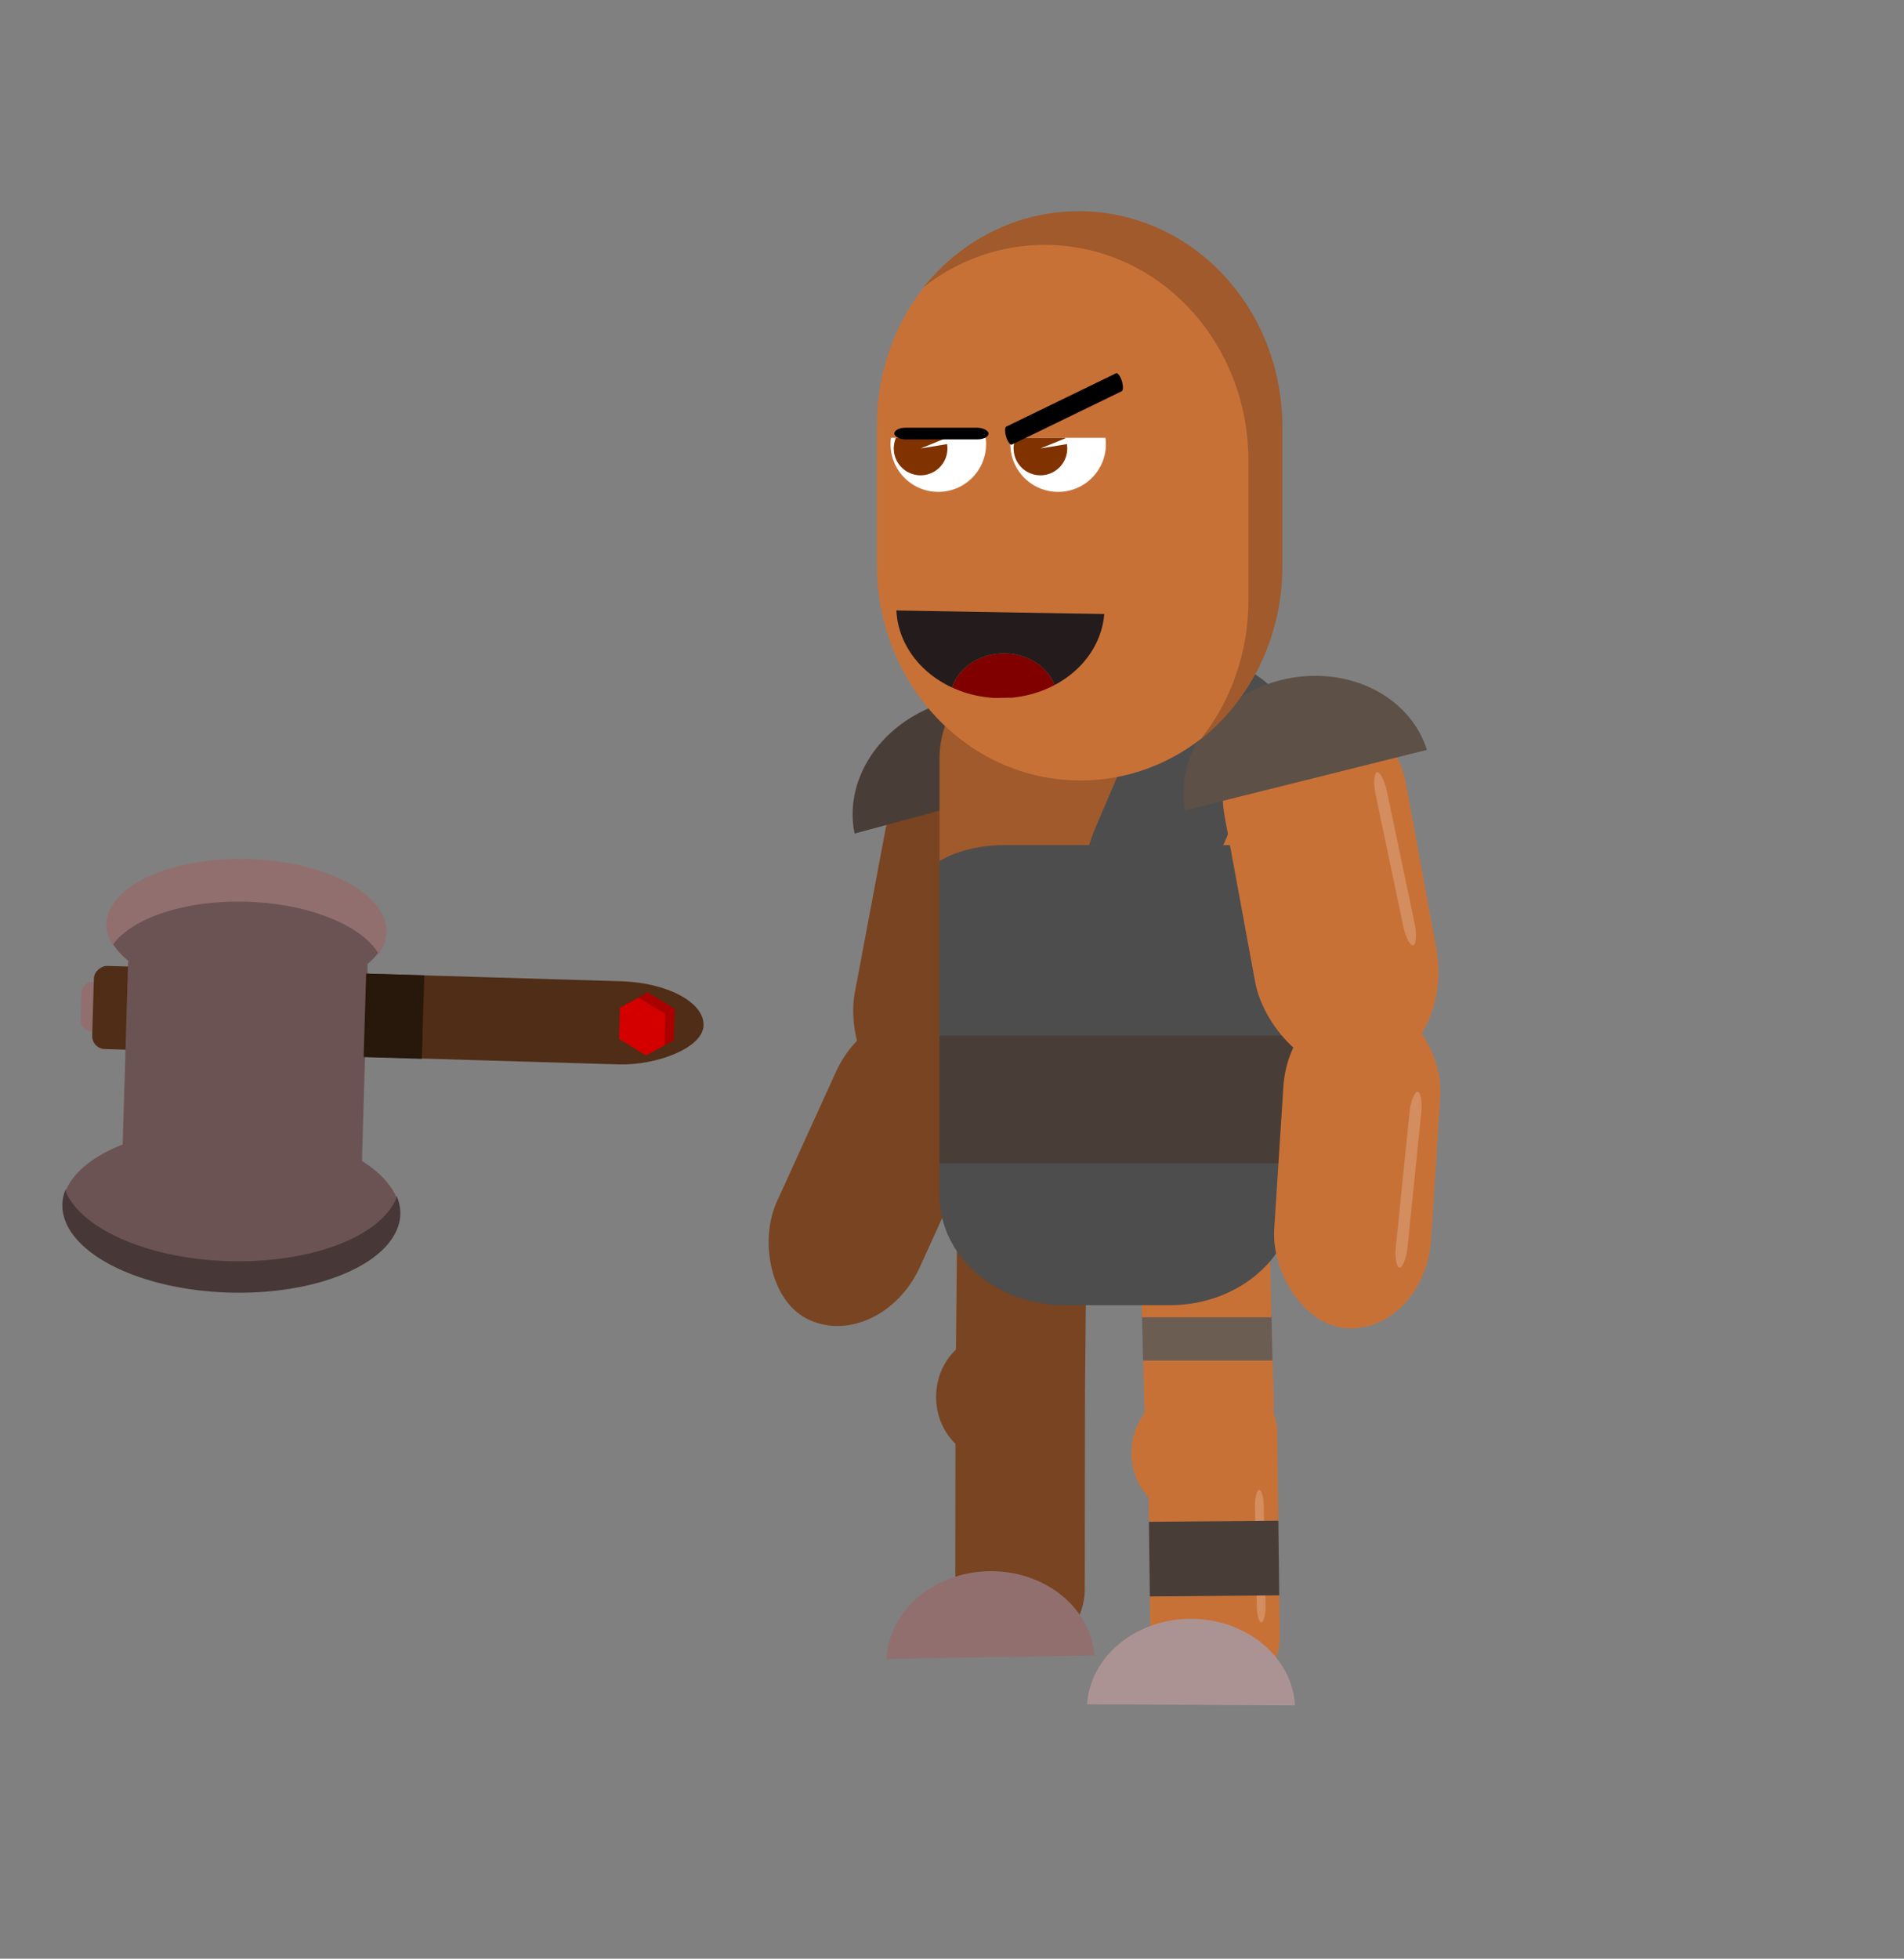 <?xml version="1.0" encoding="UTF-8" standalone="no"?>
<!-- Created with Inkscape (http://www.inkscape.org/) -->

<svg
   xmlns:dc="http://purl.org/dc/elements/1.1/"
   xmlns:cc="http://creativecommons.org/ns#"
   xmlns:rdf="http://www.w3.org/1999/02/22-rdf-syntax-ns#"
   xmlns:svg="http://www.w3.org/2000/svg"
   xmlns="http://www.w3.org/2000/svg"
   xmlns:sodipodi="http://sodipodi.sourceforge.net/DTD/sodipodi-0.dtd"
   xmlns:inkscape="http://www.inkscape.org/namespaces/inkscape"
   width="732.485mm"
   height="753.178mm"
   viewBox="0 0 732.485 753.178"
   version="1.1"
   id="svg8"
   inkscape:version="0.92.1 r15371"
   sodipodi:docname="Ogum.svg"
   inkscape:export-filename="C:\Users\Ghuide\Desktop\learning\0.0 fatec\0.0 the toekoms of orixás\1.0 artwork and animations\2.0 NPC\0.0 elder\elder.png"
   inkscape:export-xdpi="25"
   inkscape:export-ydpi="25"
   style="enable-background:new">
  <rect x="0" y="0" width="732.485" height="753.178" fill="#808080" stroke="none"/>
  <defs
     id="defs2">
    <inkscape:path-effect
       effect="skeletal"
       id="path-effect4638-1"
       is_visible="true"
       pattern="m 942.009,771.343 c 0,-2.76 2.24,-5 5,-5 2.76,0 5,2.24 5,5 0,2.76 -2.24,5 -5,5 -2.76,0 -5,-2.24 -5,-5 z"
       copytype="single_stretched"
       prop_scale="0.265"
       scale_y_rel="false"
       spacing="0"
       normal_offset="0"
       tang_offset="0"
       prop_units="false"
       vertical_pattern="false"
       fuse_tolerance="0" />
    <inkscape:path-effect
       effect="skeletal"
       id="path-effect4629-7"
       is_visible="true"
       pattern="m 916.681,690.049 c 0,-2.76 2.24,-5 5,-5 2.76,0 5,2.24 5,5 0,2.76 -2.24,5 -5,5 -2.76,0 -5,-2.24 -5,-5 z"
       copytype="single_stretched"
       prop_scale="0.265"
       scale_y_rel="false"
       spacing="0"
       normal_offset="0"
       tang_offset="0"
       prop_units="false"
       vertical_pattern="false"
       fuse_tolerance="0" />
    <inkscape:path-effect
       effect="skeletal"
       id="path-effect4646"
       is_visible="true"
       pattern="m 559.601,316.427 c 0,-2.76 2.24,-5 5,-5 2.76,0 5,2.24 5,5 0,2.76 -2.24,5 -5,5 -2.76,0 -5,-2.24 -5,-5 z"
       copytype="single_stretched"
       prop_scale="0.265"
       scale_y_rel="false"
       spacing="0"
       normal_offset="0"
       tang_offset="0"
       prop_units="false"
       vertical_pattern="false"
       fuse_tolerance="0" />
    <inkscape:path-effect
       effect="skeletal"
       id="path-effect4642"
       is_visible="true"
       pattern="m 566.089,314.039 c 0,-2.76 2.24,-5 5,-5 2.76,0 5,2.24 5,5 0,2.76 -2.24,5 -5,5 -2.76,0 -5,-2.24 -5,-5 z"
       copytype="single_stretched"
       prop_scale="0.265"
       scale_y_rel="false"
       spacing="0"
       normal_offset="0"
       tang_offset="0"
       prop_units="false"
       vertical_pattern="false"
       fuse_tolerance="0" />
    <inkscape:path-effect
       effect="skeletal"
       id="path-effect4638"
       is_visible="true"
       pattern="m 552.801,303.146 c 0,-2.76 2.24,-5 5,-5 2.76,0 5,2.24 5,5 0,2.76 -2.24,5 -5,5 -2.76,0 -5,-2.24 -5,-5 z"
       copytype="single_stretched"
       prop_scale="0.265"
       scale_y_rel="false"
       spacing="0"
       normal_offset="0"
       tang_offset="0"
       prop_units="false"
       vertical_pattern="false"
       fuse_tolerance="0" />
    <inkscape:path-effect
       effect="skeletal"
       id="path-effect4634"
       is_visible="true"
       pattern="m 581.793,312.093 c 0,-2.76 2.24,-5 5,-5 2.76,0 5,2.24 5,5 0,2.76 -2.24,5 -5,5 -2.76,0 -5,-2.24 -5,-5 z"
       copytype="single_stretched"
       prop_scale="0.265"
       scale_y_rel="false"
       spacing="0"
       normal_offset="0"
       tang_offset="0"
       prop_units="false"
       vertical_pattern="false"
       fuse_tolerance="0" />
    <inkscape:path-effect
       effect="skeletal"
       id="path-effect4629"
       is_visible="true"
       pattern="m 581.793,312.093 c 0,-2.76 2.24,-5 5,-5 2.76,0 5,2.24 5,5 0,2.76 -2.24,5 -5,5 -2.76,0 -5,-2.24 -5,-5 z"
       copytype="single_stretched"
       prop_scale="0.265"
       scale_y_rel="false"
       spacing="0"
       normal_offset="0"
       tang_offset="0"
       prop_units="false"
       vertical_pattern="false"
       fuse_tolerance="0" />
  </defs>
  <sodipodi:namedview
     id="base"
     pagecolor="#ffffff"
     bordercolor="#666666"
     borderopacity="1.0"
     inkscape:pageopacity="0.0"
     inkscape:pageshadow="2"
     inkscape:zoom="0.22491384"
     inkscape:cx="1511.2244"
     inkscape:cy="1519.053"
     inkscape:document-units="px"
     inkscape:current-layer="layer1"
     showgrid="false"
     inkscape:measure-start="0,0"
     inkscape:measure-end="0,0"
     inkscape:window-width="1024"
     inkscape:window-height="719"
     inkscape:window-x="-4"
     inkscape:window-y="-4"
     inkscape:window-maximized="1"
     units="mm"
     inkscape:pagecheckerboard="false"
     fit-margin-top="0"
     fit-margin-left="0"
     fit-margin-right="0"
     fit-margin-bottom="0"
     objecttolerance="1"
     guidetolerance="1" />
  <g
     inkscape:label="Camada 1"
     inkscape:groupmode="layer"
     id="layer1"
     transform="translate(271.813,268.369)">
    <g
       id="g4549"
       transform="rotate(-40.529,108.556,38.776)"
       inkscape:export-filename="J:\Autorun.inf\Games\the toekoms of orixás\Assest\Boss\2-Ogum\Inkscape\Parts\g4549.png"
       inkscape:export-xdpi="25"
       inkscape:export-ydpi="25">
      <rect
         inkscape:export-ydpi="25"
         inkscape:export-xdpi="25"
         transform="rotate(51.184)"
         ry="42.333"
         rx="48.347"
         y="-84.299"
         x="61.413"
         height="149.028"
         width="70.879"
         id="rect4965-39-7"
         style="opacity:1;fill:#784421;fill-opacity:1;fill-rule:nonzero;stroke:none;stroke-width:8.54;stroke-linecap:round;stroke-linejoin:miter;stroke-miterlimit:4;stroke-dasharray:none;stroke-opacity:0.898;paint-order:normal;enable-background:new" />
      <path
         inkscape:export-ydpi="25"
         inkscape:export-xdpi="25"
         inkscape:connector-curvature="0"
         id="path5078-3-7-5-6"
         d="M 120.937,0.207 A 48.032,41.846 25.452 0 0 60.645,15.415 L 147.19,56.606 A 48.032,41.846 25.452 0 0 120.937,0.207 Z"
         style="opacity:1;fill:#483e37;fill-opacity:1;fill-rule:nonzero;stroke:none;stroke-width:6.72;stroke-linecap:round;stroke-linejoin:miter;stroke-miterlimit:4;stroke-dasharray:none;stroke-opacity:0.898;paint-order:normal;enable-background:new" />
    </g>
    <rect
       style="opacity:1;fill:#784421;fill-opacity:1;fill-rule:nonzero;stroke:none;stroke-width:7.288;stroke-linecap:round;stroke-linejoin:miter;stroke-miterlimit:4;stroke-dasharray:none;stroke-opacity:0.898;paint-order:normal;enable-background:new"
       id="rect4965-2-3-9"
       width="60.485"
       height="127.173"
       x="104.885"
       y="74.124"
       rx="41.257"
       ry="36.125"
       transform="rotate(24.479)"
       inkscape:export-xdpi="25"
       inkscape:export-ydpi="25"
       inkscape:export-filename="J:\Autorun.inf\Games\the toekoms of orixás\Assest\Boss\2-Ogum\Inkscape\Parts\rect4965-2-3-9.png" />
    <g
       id="g4603"
       inkscape:export-filename="J:\Autorun.inf\Games\the toekoms of orixás\Assest\Boss\2-Ogum\Inkscape\Parts\g4603.png"
       inkscape:export-xdpi="25"
       inkscape:export-ydpi="25">
      <path
         inkscape:export-ydpi="25"
         inkscape:export-xdpi="25"
         inkscape:connector-curvature="0"
         id="path4815"
         d="m 217.747,254.012 h -49.813 l 0.476,17.951 c 0.532,20.042 12.056,35.741 25.84,35.199 13.784,-0.542 24.452,-17.113 23.92,-37.156 z"
         style="opacity:1;fill:#c87137;fill-opacity:1;fill-rule:nonzero;stroke:none;stroke-width:6.619;stroke-linecap:round;stroke-linejoin:miter;stroke-miterlimit:4;stroke-dasharray:none;stroke-opacity:0.898;paint-order:normal;enable-background:new" />
      <path
         inkscape:export-ydpi="25"
         inkscape:export-xdpi="25"
         inkscape:connector-curvature="0"
         id="path4813"
         d="m 217.326,237.19 h -49.813 l 0.421,17.61 h 49.813 z"
         style="opacity:1;fill:#6c5d53;fill-opacity:1;fill-rule:nonzero;stroke:none;stroke-width:6.974;stroke-linecap:round;stroke-linejoin:miter;stroke-miterlimit:4;stroke-dasharray:none;stroke-opacity:0.898;paint-order:normal;enable-background:new" />
      <path
         inkscape:export-ydpi="25"
         inkscape:export-xdpi="25"
         inkscape:connector-curvature="0"
         id="rect4965-0-6-7-2"
         d="m 190.872,179.804 c -13.784,0.542 -24.452,17.114 -23.92,37.156 l 0.562,21.19 h 49.813 l -0.614,-23.147 c -0.532,-20.042 -12.056,-35.741 -25.84,-35.199 z"
         style="opacity:1;fill:#c87137;fill-opacity:1;fill-rule:nonzero;stroke:none;stroke-width:6.619;stroke-linecap:round;stroke-linejoin:miter;stroke-miterlimit:4;stroke-dasharray:none;stroke-opacity:0.898;paint-order:normal;enable-background:new" />
    </g>
    <rect
       style="opacity:1;fill:#784421;fill-opacity:1;fill-rule:nonzero;stroke:none;stroke-width:6.619;stroke-linecap:round;stroke-linejoin:miter;stroke-miterlimit:4;stroke-dasharray:none;stroke-opacity:0.898;paint-order:normal;enable-background:new"
       id="rect4965-0-8-7"
       width="49.799"
       height="127.403"
       x="98.457"
       y="170.996"
       rx="33.968"
       ry="36.19"
       transform="matrix(1,-0.003,-0.01,1,0,0)"
       inkscape:export-xdpi="25"
       inkscape:export-ydpi="25"
       inkscape:export-filename="J:\Autorun.inf\Games\the toekoms of orixás\Assest\Boss\2-Ogum\Inkscape\Parts\rect4965-0-8-7.png" />
    <g
       id="g4570"
       inkscape:export-filename="J:\Autorun.inf\Games\the toekoms of orixás\Assest\Boss\2-Ogum\Inkscape\Parts\g4570.png"
       inkscape:export-xdpi="25"
       inkscape:export-ydpi="25">
      <path
         inkscape:export-ydpi="25"
         inkscape:export-xdpi="25"
         inkscape:connector-curvature="0"
         id="path4775"
         d="M 226.461,178.688 H 89.619 v 12.497 c 0,23.452 21.562,42.333 48.346,42.333 h 40.147 c 26.784,0 48.348,-18.881 48.348,-42.333 z"
         style="opacity:1;fill:#4d4d4d;fill-opacity:1;fill-rule:nonzero;stroke:none;stroke-width:8.54;stroke-linecap:round;stroke-linejoin:miter;stroke-miterlimit:4;stroke-dasharray:none;stroke-opacity:0.898;paint-order:normal;enable-background:new" />
      <path
         inkscape:export-ydpi="25"
         inkscape:export-xdpi="25"
         inkscape:connector-curvature="0"
         id="path4958-2-0"
         d="m 114.265,51.76 c -3.348,0 -6.616,0.294 -9.768,0.856 -3.153,0.562 -6.193,1.391 -9.087,2.459 -2.04,0.753 -3.906,1.764 -5.791,2.745 V 130.231 H 226.461 V 55.58 c -0.37,-0.147 -0.69,-0.365 -1.065,-0.504 -2.894,-1.068 -5.934,-1.897 -9.087,-2.459 -3.153,-0.562 -6.42,-0.856 -9.769,-0.856 z"
         style="opacity:1;fill:#4d4d4d;fill-opacity:1;fill-rule:nonzero;stroke:none;stroke-width:8.54;stroke-linecap:round;stroke-linejoin:miter;stroke-miterlimit:4;stroke-dasharray:none;stroke-opacity:0.898;paint-order:normal;enable-background:new" />
      <path
         inkscape:export-ydpi="25"
         inkscape:export-xdpi="25"
         inkscape:connector-curvature="0"
         id="path4773"
         d="M 226.461,129.875 H 89.619 v 49.113 H 226.461 Z"
         style="opacity:1;fill:#483e37;fill-opacity:1;fill-rule:nonzero;stroke:none;stroke-width:8.598;stroke-linecap:round;stroke-linejoin:miter;stroke-miterlimit:4;stroke-dasharray:none;stroke-opacity:0.898;paint-order:normal;enable-background:new" />
      <path
         inkscape:export-ydpi="25"
         inkscape:export-xdpi="25"
         inkscape:connector-curvature="0"
         id="path4963-4-9"
         d="m 197.966,56.606 h 8.574 c 3.348,0 6.616,0.294 9.769,0.857 3.153,0.562 6.193,1.391 9.087,2.459 0.375,0.138 0.695,0.358 1.065,0.504 v -37.12 c 0,-10.996 -4.864,-20.891 -12.66,-28.402 0.115,0.691 0.313,1.298 0.393,2.021 0.236,2.143 0.317,4.424 0.239,6.808 -0.078,2.384 -0.315,4.872 -0.712,7.435 -0.398,2.563 -0.958,5.2 -1.683,7.88 -0.725,2.68 -1.615,5.402 -2.674,8.136 z"
         style="opacity:1;fill:#c87137;fill-opacity:1;fill-rule:nonzero;stroke:none;stroke-width:8.54;stroke-linecap:round;stroke-linejoin:miter;stroke-miterlimit:4;stroke-dasharray:none;stroke-opacity:0.898;paint-order:normal;enable-background:new" />
      <path
         inkscape:export-ydpi="25"
         inkscape:export-xdpi="25"
         inkscape:connector-curvature="0"
         id="path4961-4-9"
         d="m 189.691,-17.68 c -3.726,-0.8 -7.564,-1.347 -11.579,-1.347 h -40.146 c -26.784,0 -48.346,18.881 -48.346,42.333 v 39.361 c 1.884,-0.981 3.751,-1.992 5.791,-2.745 2.894,-1.068 5.934,-1.897 9.087,-2.459 3.153,-0.562 6.421,-0.857 9.769,-0.857 h 36.914 c 0.635,-2.164 1.296,-4.336 2.146,-6.531 l 15.024,-38.779 c 1.059,-2.734 2.235,-5.345 3.505,-7.814 1.27,-2.469 2.633,-4.795 4.066,-6.957 1.433,-2.162 2.935,-4.161 4.484,-5.975 1.549,-1.814 3.144,-3.445 4.761,-4.87 1.495,-1.316 3.01,-2.411 4.525,-3.36 z"
         style="opacity:1;fill:#a05a2c;fill-opacity:1;fill-rule:nonzero;stroke:none;stroke-width:8.54;stroke-linecap:round;stroke-linejoin:miter;stroke-miterlimit:4;stroke-dasharray:none;stroke-opacity:0.898;paint-order:normal;enable-background:new" />
      <path
         inkscape:export-ydpi="25"
         inkscape:export-xdpi="25"
         inkscape:connector-curvature="0"
         id="rect4877-8-1"
         d="m 189.691,-17.68 c -1.672,0.95 -3.344,2.044 -4.993,3.36 -1.785,1.425 -3.545,3.056 -5.254,4.87 -1.709,1.814 -3.368,3.813 -4.949,5.975 -1.581,2.162 -3.086,4.488 -4.487,6.957 -1.401,2.469 -2.699,5.08 -3.868,7.814 l -16.581,38.779 c -0.938,2.195 -1.668,4.367 -2.369,6.531 h 51.633 l 12.577,-29.422 c 1.169,-2.734 2.151,-5.456 2.951,-8.136 0.8,-2.68 1.418,-5.317 1.857,-7.88 0.439,-2.563 0.7,-5.051 0.786,-7.435 0.086,-2.384 -0.004,-4.665 -0.264,-6.808 -0.087,-0.723 -0.306,-1.33 -0.434,-2.021 -6.996,-6.107 -16.151,-10.549 -26.607,-12.585 z"
         style="opacity:1;fill:#4d4d4d;fill-opacity:1;fill-rule:nonzero;stroke:none;stroke-width:8.972;stroke-linecap:round;stroke-linejoin:miter;stroke-miterlimit:4;stroke-dasharray:none;stroke-opacity:0.898;paint-order:normal;enable-background:new" />
    </g>
    <g
       id="g4637"
       transform="rotate(-12.513,124.605,23.574)">
      <g
         id="g4641">
        <g
           id="g4645"
           inkscape:export-filename="J:\Autorun.inf\Games\the toekoms of orixás\Assest\Boss\2-Ogum\Inkscape\Parts\back lower leg.png"
           inkscape:export-xdpi="25"
           inkscape:export-ydpi="25">
          <rect
             inkscape:export-ydpi="25"
             inkscape:export-xdpi="25"
             ry="24.9"
             transform="matrix(0.979,0.206,-0.218,0.976,0,0)"
             y="214.391"
             x="98.226"
             height="127.403"
             width="49.799"
             id="rect4965-0-9-5-8"
             style="opacity:1;fill:#784421;fill-opacity:1;fill-rule:nonzero;stroke:none;stroke-width:6.619;stroke-linecap:round;stroke-linejoin:miter;stroke-miterlimit:4;stroke-dasharray:none;stroke-opacity:0.898;paint-order:normal;enable-background:new" />
          <ellipse
             inkscape:export-ydpi="25"
             inkscape:export-xdpi="25"
             transform="rotate(12.838)"
             ry="23.929"
             rx="21.809"
             cy="240.566"
             cx="113.639"
             id="path5030-5-9"
             style="opacity:1;fill:#784421;fill-opacity:1;fill-rule:nonzero;stroke:none;stroke-width:8.54;stroke-linecap:round;stroke-linejoin:miter;stroke-miterlimit:4;stroke-dasharray:none;stroke-opacity:0.898;paint-order:normal;enable-background:new" />
        </g>
      </g>
    </g>
    <g
       id="g4545"
       transform="rotate(-92.833,190.95,42.238)"
       inkscape:export-filename="J:\Autorun.inf\Games\the toekoms of orixás\Assest\Boss\2-Ogum\Inkscape\Parts\g4545.png"
       inkscape:export-xdpi="25"
       inkscape:export-ydpi="25">
      <rect
         inkscape:export-ydpi="25"
         inkscape:export-xdpi="25"
         transform="rotate(96.5)"
         ry="36.125"
         rx="41.257"
         y="-125.504"
         x="58.105"
         height="127.173"
         width="60.485"
         id="rect4965-2-3-98"
         style="opacity:1;fill:#c87137;fill-opacity:1;fill-rule:nonzero;stroke:none;stroke-width:7.288;stroke-linecap:round;stroke-linejoin:miter;stroke-miterlimit:4;stroke-dasharray:none;stroke-opacity:0.898;paint-order:normal;enable-background:new" />
      <rect
         inkscape:export-ydpi="25"
         inkscape:export-xdpi="25"
         transform="rotate(-171.357)"
         ry="4.495"
         rx="8.061"
         y="-108.501"
         x="-94.854"
         height="4.495"
         width="67.996"
         id="rect4725-9-2-2-5-4-9"
         style="opacity:1;fill:#d38d5f;fill-opacity:1;fill-rule:nonzero;stroke:none;stroke-width:2.592;stroke-linecap:round;stroke-linejoin:miter;stroke-miterlimit:4;stroke-dasharray:none;stroke-opacity:0.898;paint-order:normal;enable-background:new" />
    </g>
    <path
       style="opacity:1;fill:#916f6f;fill-opacity:1;fill-rule:nonzero;stroke:none;stroke-width:5.607;stroke-linecap:round;stroke-linejoin:miter;stroke-miterlimit:4;stroke-dasharray:none;stroke-opacity:0.898;paint-order:normal;enable-background:new"
       d="m 108.67,335.793 a 34.911,40.072 89.03 0 0 -39.401,33.745 l 79.953,-1.353 a 34.911,40.072 89.03 0 0 -40.552,-32.392 z"
       id="path5078-5-1"
       inkscape:connector-curvature="0"
       inkscape:export-xdpi="25"
       inkscape:export-ydpi="25"
       inkscape:export-filename="J:\Autorun.inf\Games\the toekoms of orixás\Assest\Boss\2-Ogum\Inkscape\Parts\path5078-5-1.png" />
    <g
       id="g4619"
       transform="rotate(58.632,184.08,282.237)"
       inkscape:export-filename="J:\Autorun.inf\Games\the toekoms of orixás\Assest\Boss\2-Ogum\Inkscape\Parts\g4619.png"
       inkscape:export-xdpi="25"
       inkscape:export-ydpi="25">
      <g
         id="g4633">
        <path
           inkscape:export-ydpi="25"
           inkscape:export-xdpi="25"
           inkscape:connector-curvature="0"
           id="rect4965-0-9-7-6-5"
           d="m 194.365,258.597 c -13.79,0.347 -24.754,11.731 -24.583,25.524 l 0.414,33.419 49.794,-0.425 -0.425,-34.248 c -0.171,-13.793 -11.411,-24.618 -25.201,-24.271 z"
           style="opacity:1;fill:#c87137;fill-opacity:1;fill-rule:nonzero;stroke:none;stroke-width:6.619;stroke-linecap:round;stroke-linejoin:miter;stroke-miterlimit:4;stroke-dasharray:none;stroke-opacity:0.898;paint-order:normal;enable-background:new"
           transform="rotate(-58.632,184.08,282.237)" />
        <ellipse
           inkscape:export-ydpi="25"
           inkscape:export-xdpi="25"
           transform="rotate(-59.12,181.498,280.889)"
           ry="23.929"
           rx="21.809"
           cy="291.897"
           cx="182.812"
           id="path5030-8-6-3"
           style="opacity:1;fill:#c87137;fill-opacity:1;fill-rule:nonzero;stroke:none;stroke-width:8.54;stroke-linecap:round;stroke-linejoin:miter;stroke-miterlimit:4;stroke-dasharray:none;stroke-opacity:0.898;paint-order:normal;enable-background:new" />
        <path
           style="opacity:1;fill:#c87137;fill-opacity:1;fill-rule:nonzero;stroke:none;stroke-width:6.619;stroke-linecap:round;stroke-linejoin:miter;stroke-miterlimit:4;stroke-dasharray:none;stroke-opacity:0.898;paint-order:normal;enable-background:new"
           d="m 255.661,283.429 -25.557,42.737 14.898,8.832 c 11.866,7.034 26.96,3.072 33.842,-8.883 6.882,-11.955 2.869,-27.243 -8.997,-34.277 z"
           id="path4795"
           inkscape:connector-curvature="0"
           inkscape:export-xdpi="25"
           inkscape:export-ydpi="25" />
        <rect
           style="opacity:1;fill:#d38d5f;fill-opacity:1;fill-rule:nonzero;stroke:none;stroke-width:1.942;stroke-linecap:round;stroke-linejoin:miter;stroke-miterlimit:4;stroke-dasharray:none;stroke-opacity:0.898;paint-order:normal;enable-background:new"
           id="rect4725-9-2-2-5-8-0-0"
           width="50.926"
           height="3.366"
           x="324.248"
           y="120.833"
           rx="6.037"
           ry="3.366"
           transform="rotate(30.341)"
           inkscape:export-xdpi="25"
           inkscape:export-ydpi="25" />
        <path
           style="opacity:1;fill:#483e37;fill-opacity:1;fill-rule:nonzero;stroke:none;stroke-width:6.843;stroke-linecap:round;stroke-linejoin:miter;stroke-miterlimit:4;stroke-dasharray:none;stroke-opacity:0.898;paint-order:normal;enable-background:new"
           d="m 231.916,269.351 -25.557,42.737 24.7,14.65 25.557,-42.737 z"
           id="path4793"
           inkscape:connector-curvature="0"
           inkscape:export-xdpi="25"
           inkscape:export-ydpi="25" />
      </g>
    </g>
    <path
       style="opacity:1;fill:#ac9393;fill-opacity:1;fill-rule:nonzero;stroke:none;stroke-width:5.607;stroke-linecap:round;stroke-linejoin:miter;stroke-miterlimit:4;stroke-dasharray:none;stroke-opacity:0.898;paint-order:normal;enable-background:new"
       d="m 186.555,354.117 a 40.072,34.911 0.315 0 0 -40.148,32.853 l 79.963,0.44 a 40.072,34.911 0.315 0 0 -39.815,-33.293 z"
       id="path5078-3-7-8"
       inkscape:connector-curvature="0"
       inkscape:export-xdpi="25"
       inkscape:export-ydpi="25"
       inkscape:export-filename="J:\Autorun.inf\Games\the toekoms of orixás\Assest\Boss\2-Ogum\Inkscape\Parts\path5078-3-7-8.png" />
    <g
       id="g4583"
       transform="rotate(-57.21,16.326,129.668)"
       inkscape:export-filename="J:\Autorun.inf\Games\the toekoms of orixás\Assest\Boss\2-Ogum\Inkscape\Parts\g4583.png"
       inkscape:export-xdpi="25"
       inkscape:export-ydpi="25">
      <path
         inkscape:export-ydpi="25"
         inkscape:export-xdpi="25"
         inkscape:connector-curvature="0"
         id="path4631-0"
         d="m -175.856,-59.226 a 65.035,32.106 58.919 0 0 -5.478,2.019 65.035,32.106 58.919 0 0 6.078,72.273 65.035,32.106 58.919 0 0 61.07,39.124 65.035,32.106 58.919 0 0 5.15,-5.034 65.035,32.106 58.919 0 1 -0.654,0.164 65.035,32.106 58.919 0 1 -3.493,0.228 65.035,32.106 58.919 0 1 -3.733,-0.352 65.035,32.106 58.919 0 1 -3.935,-0.93 65.035,32.106 58.919 0 1 -4.097,-1.498 65.035,32.106 58.919 0 1 -4.219,-2.05 65.035,32.106 58.919 0 1 -4.298,-2.583 65.035,32.106 58.919 0 1 -4.335,-3.089 65.035,32.106 58.919 0 1 -4.329,-3.565 65.035,32.106 58.919 0 1 -4.278,-4.005 65.035,32.106 58.919 0 1 -4.186,-4.406 65.035,32.106 58.919 0 1 -4.052,-4.761 65.035,32.106 58.919 0 1 -3.876,-5.07 65.035,32.106 58.919 0 1 -3.663,-5.327 65.035,32.106 58.919 0 1 -2.444,-3.899 65.035,32.106 58.919 0 1 -3.214,-5.643 65.035,32.106 58.919 0 1 -2.908,-5.752 65.035,32.106 58.919 0 1 -2.572,-5.805 65.035,32.106 58.919 0 1 -2.21,-5.798 65.035,32.106 58.919 0 1 -1.827,-5.733 65.035,32.106 58.919 0 1 -1.425,-5.613 65.035,32.106 58.919 0 1 -1.008,-5.435 65.035,32.106 58.919 0 1 -0.582,-5.203 65.035,32.106 58.919 0 1 -0.15,-4.919 65.035,32.106 58.919 0 1 0.283,-4.586 65.035,32.106 58.919 0 1 0.714,-4.208 65.035,32.106 58.919 0 1 1.138,-3.786 65.035,32.106 58.919 0 1 1.55,-3.328 65.035,32.106 58.919 0 1 0.982,-1.43 z"
         style="opacity:1;fill:#483737;fill-opacity:1;fill-rule:nonzero;stroke:none;stroke-width:2.641;stroke-linecap:round;stroke-linejoin:miter;stroke-miterlimit:4;stroke-dasharray:none;stroke-opacity:1;paint-order:normal;enable-background:new" />
      <path
         inkscape:export-ydpi="25"
         inkscape:export-xdpi="25"
         inkscape:connector-curvature="0"
         id="path4598-1"
         d="m -176.429,-58.881 a 65.035,32.106 58.919 0 0 -0.982,1.43 65.035,32.106 58.919 0 0 -1.55,3.328 65.035,32.106 58.919 0 0 -1.138,3.786 65.035,32.106 58.919 0 0 -0.714,4.208 65.035,32.106 58.919 0 0 -0.283,4.586 65.035,32.106 58.919 0 0 0.15,4.919 65.035,32.106 58.919 0 0 0.582,5.203 65.035,32.106 58.919 0 0 1.008,5.435 65.035,32.106 58.919 0 0 1.425,5.613 65.035,32.106 58.919 0 0 1.827,5.733 65.035,32.106 58.919 0 0 2.21,5.798 65.035,32.106 58.919 0 0 2.572,5.805 65.035,32.106 58.919 0 0 2.908,5.752 65.035,32.106 58.919 0 0 3.214,5.643 65.035,32.106 58.919 0 0 2.444,3.899 65.035,32.106 58.919 0 0 3.663,5.327 65.035,32.106 58.919 0 0 3.876,5.07 65.035,32.106 58.919 0 0 4.052,4.761 65.035,32.106 58.919 0 0 4.186,4.406 65.035,32.106 58.919 0 0 4.278,4.005 65.035,32.106 58.919 0 0 4.329,3.565 65.035,32.106 58.919 0 0 4.335,3.089 65.035,32.106 58.919 0 0 4.298,2.583 65.035,32.106 58.919 0 0 4.219,2.05 65.035,32.106 58.919 0 0 4.097,1.498 65.035,32.106 58.919 0 0 3.935,0.93 65.035,32.106 58.919 0 0 3.733,0.352 65.035,32.106 58.919 0 0 3.493,-0.228 65.035,32.106 58.919 0 0 0.654,-0.164 65.035,32.106 58.919 0 0 -11.228,-67.239 65.035,32.106 58.919 0 0 -55.593,-41.143 z"
         style="opacity:1;fill:#6c5353;fill-opacity:1;fill-rule:nonzero;stroke:none;stroke-width:2.641;stroke-linecap:round;stroke-linejoin:miter;stroke-miterlimit:4;stroke-dasharray:none;stroke-opacity:1;paint-order:normal;enable-background:new" />
      <rect
         inkscape:export-ydpi="25"
         inkscape:export-xdpi="25"
         transform="rotate(-31.081)"
         ry="4.146"
         y="-137.706"
         x="-59.004"
         height="16.701"
         width="19.08"
         id="rect4655-0"
         style="opacity:1;fill:#916f6f;fill-opacity:1;fill-rule:nonzero;stroke:none;stroke-width:1.301;stroke-linecap:round;stroke-linejoin:miter;stroke-miterlimit:4;stroke-dasharray:none;stroke-opacity:1;paint-order:normal;enable-background:new" />
      <rect
         inkscape:export-ydpi="25"
         inkscape:export-xdpi="25"
         transform="rotate(-31.081)"
         ry="32.262"
         y="-63.543"
         x="-65.707"
         height="165.445"
         width="31.991"
         id="rect4817-3"
         style="opacity:1;fill:#502d16;fill-opacity:1;fill-rule:nonzero;stroke:none;stroke-width:8.853;stroke-linecap:round;stroke-linejoin:miter;stroke-miterlimit:4;stroke-dasharray:none;stroke-opacity:0.898;paint-order:normal;enable-background:new" />
      <path
         inkscape:export-ydpi="25"
         inkscape:export-xdpi="25"
         inkscape:connector-curvature="0"
         id="path4868-3"
         d="m -4.556,104.508 3.465,1.915 10.391,-6.264 -0.229,-12.131 -10.62,-5.867 -0.154,0.093 7.155,3.953 0.228,12.132 z"
         style="opacity:1;fill:#aa0000;fill-opacity:1;fill-rule:nonzero;stroke:none;stroke-width:2.419;stroke-linecap:round;stroke-linejoin:miter;stroke-miterlimit:4;stroke-dasharray:none;stroke-opacity:0.898;paint-order:normal;enable-background:new" />
      <path
         inkscape:export-ydpi="25"
         inkscape:export-xdpi="25"
         inkscape:connector-curvature="0"
         id="path4850-2"
         d="M -4.556,104.508 5.681,98.337 5.452,86.206 -1.703,82.253 -11.94,88.424 -11.711,100.555 Z"
         style="opacity:1;fill:#d40000;fill-opacity:1;fill-rule:nonzero;stroke:none;stroke-width:2.419;stroke-linecap:round;stroke-linejoin:miter;stroke-miterlimit:4;stroke-dasharray:none;stroke-opacity:0.898;paint-order:normal;enable-background:new" />
      <rect
         inkscape:export-ydpi="25"
         inkscape:export-xdpi="25"
         transform="rotate(-31.081)"
         ry="4.984"
         y="-133.075"
         x="-65.707"
         height="25.558"
         width="31.991"
         id="rect4817-9-5"
         style="opacity:1;fill:#502d16;fill-opacity:1;fill-rule:nonzero;stroke:none;stroke-width:3.479;stroke-linecap:round;stroke-linejoin:miter;stroke-miterlimit:4;stroke-dasharray:none;stroke-opacity:0.898;paint-order:normal;enable-background:new" />
      <rect
         inkscape:export-ydpi="25"
         inkscape:export-xdpi="25"
         transform="rotate(-31.081)"
         ry="21.404"
         y="-120.107"
         x="-131.65"
         height="92.201"
         width="120.191"
         id="rect4596-9"
         style="opacity:1;fill:#6c5353;fill-opacity:1;fill-rule:nonzero;stroke:none;stroke-width:2.641;stroke-linecap:round;stroke-linejoin:miter;stroke-miterlimit:4;stroke-dasharray:none;stroke-opacity:1;paint-order:normal;enable-background:new" />
      <path
         inkscape:export-ydpi="25"
         inkscape:export-xdpi="25"
         inkscape:connector-curvature="0"
         id="path4649-2"
         d="m -34.974,-7.03 a 53.918,26.618 58.919 0 0 9.023,-1.9 53.918,26.618 58.919 0 0 -5.039,-59.918 53.918,26.618 58.919 0 0 -50.631,-32.436 53.918,26.618 58.919 0 0 -5.737,6.761 53.918,26.618 58.919 0 1 2.052,0.194 53.918,26.618 58.919 0 1 3.262,0.771 53.918,26.618 58.919 0 1 3.397,1.242 53.918,26.618 58.919 0 1 3.498,1.699 53.918,26.618 58.919 0 1 3.564,2.141 53.918,26.618 58.919 0 1 3.595,2.561 53.918,26.618 58.919 0 1 3.588,2.956 53.918,26.618 58.919 0 1 3.548,3.32 53.918,26.618 58.919 0 1 3.471,3.652 53.918,26.618 58.919 0 1 3.359,3.947 53.918,26.618 58.919 0 1 3.214,4.203 53.918,26.618 58.919 0 1 3.036,4.417 53.918,26.618 58.919 0 1 2.026,3.232 53.918,26.618 58.919 0 1 2.665,4.679 53.918,26.618 58.919 0 1 2.41,4.769 53.918,26.618 58.919 0 1 2.132,4.812 53.918,26.618 58.919 0 1 1.832,4.807 53.918,26.618 58.919 0 1 1.514,4.754 53.918,26.618 58.919 0 1 1.181,4.653 53.918,26.618 58.919 0 1 0.836,4.506 53.918,26.618 58.919 0 1 0.482,4.314 53.918,26.618 58.919 0 1 0.124,4.078 53.918,26.618 58.919 0 1 -0.235,3.802 53.918,26.618 58.919 0 1 -0.592,3.488 53.918,26.618 58.919 0 1 -0.943,3.139 53.918,26.618 58.919 0 1 -0.633,1.357 z"
         style="opacity:1;fill:#916f6f;fill-opacity:1;fill-rule:nonzero;stroke:none;stroke-width:2.189;stroke-linecap:round;stroke-linejoin:miter;stroke-miterlimit:4;stroke-dasharray:none;stroke-opacity:1;paint-order:normal;enable-background:new" />
      <path
         inkscape:export-ydpi="25"
         inkscape:export-xdpi="25"
         inkscape:connector-curvature="0"
         id="path4598-5-2"
         d="m -34.402,-7.375 a 53.918,26.618 58.919 0 0 0.633,-1.357 53.918,26.618 58.919 0 0 0.943,-3.139 53.918,26.618 58.919 0 0 0.592,-3.488 53.918,26.618 58.919 0 0 0.235,-3.802 53.918,26.618 58.919 0 0 -0.124,-4.078 53.918,26.618 58.919 0 0 -0.482,-4.314 53.918,26.618 58.919 0 0 -0.836,-4.506 53.918,26.618 58.919 0 0 -1.181,-4.653 53.918,26.618 58.919 0 0 -1.514,-4.754 53.918,26.618 58.919 0 0 -1.832,-4.807 53.918,26.618 58.919 0 0 -2.132,-4.812 53.918,26.618 58.919 0 0 -2.41,-4.769 53.918,26.618 58.919 0 0 -2.665,-4.679 53.918,26.618 58.919 0 0 -2.026,-3.232 53.918,26.618 58.919 0 0 -3.036,-4.417 53.918,26.618 58.919 0 0 -3.214,-4.203 53.918,26.618 58.919 0 0 -3.359,-3.947 53.918,26.618 58.919 0 0 -3.471,-3.652 53.918,26.618 58.919 0 0 -3.548,-3.32 53.918,26.618 58.919 0 0 -3.588,-2.956 53.918,26.618 58.919 0 0 -3.595,-2.561 53.918,26.618 58.919 0 0 -3.564,-2.141 53.918,26.618 58.919 0 0 -3.498,-1.699 53.918,26.618 58.919 0 0 -3.397,-1.242 53.918,26.618 58.919 0 0 -3.262,-0.771 53.918,26.618 58.919 0 0 -2.052,-0.194 53.918,26.618 58.919 0 0 10.775,53.158 53.918,26.618 58.919 0 0 41.609,34.336 z"
         style="opacity:1;fill:#6c5353;fill-opacity:1;fill-rule:nonzero;stroke:none;stroke-width:2.189;stroke-linecap:round;stroke-linejoin:miter;stroke-miterlimit:4;stroke-dasharray:none;stroke-opacity:1;paint-order:normal;enable-background:new" />
      <rect
         inkscape:export-ydpi="25"
         inkscape:export-xdpi="25"
         transform="rotate(-31.081)"
         y="-28.437"
         x="-65.814"
         height="22.377"
         width="32.125"
         id="rect4651-7"
         style="opacity:1;fill:#28170b;fill-opacity:1;fill-rule:nonzero;stroke:none;stroke-width:3.137;stroke-linecap:round;stroke-linejoin:miter;stroke-miterlimit:4;stroke-dasharray:none;stroke-opacity:1;paint-order:normal;enable-background:new" />
    </g>
    <g
       id="g4541"
       transform="rotate(-67.416,192.13,-0.311)"
       inkscape:export-filename="J:\Autorun.inf\Games\the toekoms of orixás\Assest\Boss\2-Ogum\Inkscape\Parts\g4541.png"
       inkscape:export-xdpi="25"
       inkscape:export-ydpi="25">
      <rect
         inkscape:export-ydpi="25"
         inkscape:export-xdpi="25"
         transform="rotate(56.97)"
         ry="42.333"
         rx="48.347"
         y="-156.925"
         x="103.219"
         height="149.028"
         width="70.879"
         id="rect4965-39-4"
         style="display:inline;opacity:1;fill:#c87137;fill-opacity:1;fill-rule:nonzero;stroke:none;stroke-width:8.54;stroke-linecap:round;stroke-linejoin:miter;stroke-miterlimit:4;stroke-dasharray:none;stroke-opacity:0.898;paint-order:normal;enable-background:new" />
      <rect
         inkscape:export-ydpi="25"
         inkscape:export-xdpi="25"
         transform="rotate(145.55)"
         ry="4.495"
         rx="8.061"
         y="-169.097"
         x="-116.813"
         height="4.495"
         width="67.996"
         id="rect4725-9-2-2-0-5"
         style="opacity:1;fill:#d38d5f;fill-opacity:1;fill-rule:nonzero;stroke:none;stroke-width:2.592;stroke-linecap:round;stroke-linejoin:miter;stroke-miterlimit:4;stroke-dasharray:none;stroke-opacity:0.898;paint-order:normal;enable-background:new" />
      <path
         inkscape:export-ydpi="25"
         inkscape:export-xdpi="25"
         inkscape:connector-curvature="0"
         id="path5078-3-7-5"
         d="M 209.263,23.833 A 48.032,41.846 53.396 0 0 148.874,9.014 l 57.153,76.944 a 48.032,41.846 53.396 0 0 3.236,-62.126 z"
         style="opacity:1;fill:#5d5047;fill-opacity:1;fill-rule:nonzero;stroke:none;stroke-width:6.72;stroke-linecap:round;stroke-linejoin:miter;stroke-miterlimit:4;stroke-dasharray:none;stroke-opacity:0.898;paint-order:normal;enable-background:new" />
    </g>
    <g
       id="g4562"
       transform="translate(6.879)"
       inkscape:export-filename="J:\Autorun.inf\Games\the toekoms of orixás\Assest\Boss\2-Ogum\Inkscape\Parts\bitmap.png"
       inkscape:export-xdpi="25"
       inkscape:export-ydpi="25">
      <path
         inkscape:export-ydpi="25"
         inkscape:export-xdpi="25"
         inkscape:connector-curvature="0"
         id="path4777"
         d="m 183.615,15.507 c 0.265,-0.33 0.543,-0.649 0.803,-0.984 0.797,-1.024 1.571,-2.07 2.321,-3.135 0.75,-1.065 1.478,-2.149 2.18,-3.253 0.702,-1.104 1.38,-2.227 2.033,-3.368 0.653,-1.141 1.28,-2.301 1.882,-3.477 0.602,-1.177 1.177,-2.371 1.726,-3.581 0.549,-1.21 1.071,-2.438 1.565,-3.68 0.494,-1.243 0.961,-2.501 1.399,-3.774 0.438,-1.273 0.848,-2.56 1.228,-3.862 0.38,-1.302 0.731,-2.617 1.052,-3.945 0.321,-1.328 0.611,-2.67 0.871,-4.024 0.26,-1.354 0.489,-2.72 0.687,-4.097 0.197,-1.377 0.364,-2.766 0.497,-4.165 0.133,-1.399 0.234,-2.808 0.301,-4.227 0.068,-1.419 0.102,-2.848 0.102,-4.285 v -53.489 c 0,-1.437 -0.034,-2.866 -0.102,-4.285 -0.068,-1.419 -0.168,-2.829 -0.301,-4.228 -0.133,-1.399 -0.299,-2.787 -0.497,-4.165 -0.197,-1.377 -0.427,-2.743 -0.687,-4.097 -0.26,-1.354 -0.55,-2.695 -0.871,-4.024 -0.321,-1.328 -0.672,-2.644 -1.052,-3.945 -0.38,-1.302 -0.79,-2.589 -1.228,-3.862 -0.438,-1.273 -0.905,-2.531 -1.399,-3.774 -0.494,-1.243 -1.016,-2.469 -1.565,-3.68 -0.549,-1.21 -1.124,-2.404 -1.726,-3.581 -0.602,-1.177 -1.229,-2.336 -1.882,-3.477 -0.653,-1.141 -1.33,-2.264 -2.033,-3.368 -0.702,-1.104 -1.43,-2.189 -2.18,-3.254 -0.75,-1.065 -1.524,-2.11 -2.321,-3.135 -0.797,-1.024 -1.617,-2.028 -2.458,-3.01 -0.842,-0.982 -1.705,-1.943 -2.59,-2.881 -0.885,-0.938 -1.791,-1.853 -2.717,-2.745 -0.926,-0.892 -1.873,-1.761 -2.84,-2.606 -0.966,-0.845 -1.952,-1.665 -2.957,-2.461 -1.005,-0.795 -2.028,-1.566 -3.07,-2.31 -1.041,-0.745 -2.1,-1.463 -3.177,-2.155 -1.077,-0.692 -2.171,-1.357 -3.281,-1.995 -1.11,-0.638 -2.236,-1.247 -3.378,-1.829 -1.142,-0.582 -2.299,-1.135 -3.471,-1.659 -1.172,-0.524 -2.359,-1.018 -3.56,-1.482 -1.201,-0.464 -2.416,-0.898 -3.644,-1.302 -1.228,-0.403 -2.469,-0.775 -3.722,-1.116 -1.253,-0.34 -2.519,-0.649 -3.796,-0.924 -1.277,-0.276 -2.565,-0.519 -3.864,-0.728 -1.299,-0.209 -2.609,-0.385 -3.929,-0.526 -1.32,-0.141 -2.65,-0.248 -3.988,-0.319 -1.339,-0.071 -2.686,-0.108 -4.043,-0.108 -1.356,0 -2.704,0.036 -4.043,0.108 -1.339,0.071 -2.669,0.178 -3.988,0.319 -1.32,0.141 -2.63,0.317 -3.929,0.526 -1.299,0.209 -2.588,0.452 -3.865,0.728 -1.277,0.276 -2.543,0.584 -3.796,0.924 -1.253,0.34 -2.494,0.712 -3.722,1.116 -1.228,0.403 -2.442,0.837 -3.643,1.302 -1.201,0.464 -2.388,0.959 -3.56,1.482 -1.172,0.524 -2.329,1.077 -3.471,1.659 -1.142,0.582 -2.269,1.191 -3.379,1.829 -1.11,0.638 -2.204,1.303 -3.28,1.995 -1.077,0.692 -2.136,1.411 -3.177,2.155 -0.941,0.673 -1.863,1.373 -2.775,2.088 -11.629,14.481 -18.647,33.263 -18.647,53.857 v 53.489 c 0,45.998 34.934,83.029 78.328,83.029 17.499,0 33.617,-6.028 46.628,-16.231 z"
         style="opacity:1;fill:#c87137;fill-opacity:1;fill-rule:nonzero;stroke:none;stroke-width:3.233;stroke-linecap:round;stroke-linejoin:miter;stroke-miterlimit:4;stroke-dasharray:none;stroke-opacity:1;paint-order:normal;enable-background:new" />
      <path
         inkscape:export-ydpi="25"
         inkscape:export-xdpi="25"
         inkscape:connector-curvature="0"
         id="rect4657"
         d="m 136.318,-187.14 c -23.966,0 -45.336,11.309 -59.682,29.172 0.911,-0.715 1.833,-1.415 2.775,-2.088 1.041,-0.745 2.1,-1.463 3.177,-2.155 1.077,-0.692 2.17,-1.357 3.28,-1.995 1.11,-0.638 2.237,-1.247 3.379,-1.829 1.142,-0.582 2.299,-1.135 3.471,-1.659 1.172,-0.524 2.359,-1.018 3.56,-1.482 1.201,-0.464 2.415,-0.898 3.643,-1.302 1.228,-0.403 2.469,-0.775 3.722,-1.116 1.253,-0.34 2.519,-0.649 3.796,-0.924 1.277,-0.276 2.566,-0.519 3.865,-0.728 1.299,-0.209 2.609,-0.385 3.929,-0.526 1.32,-0.141 2.65,-0.248 3.988,-0.319 1.339,-0.071 2.686,-0.108 4.043,-0.108 1.356,0 2.704,0.036 4.043,0.108 1.339,0.071 2.669,0.178 3.988,0.319 1.32,0.141 2.63,0.317 3.929,0.526 1.299,0.209 2.587,0.452 3.864,0.728 1.277,0.276 2.543,0.584 3.796,0.924 1.253,0.34 2.494,0.712 3.722,1.116 1.228,0.403 2.443,0.837 3.644,1.302 1.201,0.464 2.388,0.959 3.56,1.482 1.172,0.524 2.329,1.077 3.471,1.659 1.142,0.582 2.268,1.191 3.378,1.829 1.11,0.638 2.204,1.303 3.281,1.995 1.077,0.692 2.136,1.411 3.177,2.155 1.041,0.745 2.065,1.515 3.07,2.31 1.005,0.795 1.991,1.616 2.957,2.461 0.966,0.845 1.913,1.714 2.84,2.606 0.926,0.892 1.833,1.808 2.717,2.745 0.885,0.938 1.748,1.899 2.59,2.881 0.842,0.982 1.661,1.985 2.458,3.01 0.797,1.024 1.571,2.07 2.321,3.135 0.75,1.065 1.478,2.15 2.18,3.254 0.702,1.104 1.38,2.227 2.033,3.368 0.653,1.141 1.28,2.301 1.882,3.477 0.602,1.177 1.177,2.371 1.726,3.581 0.549,1.21 1.071,2.437 1.565,3.68 0.494,1.242 0.961,2.501 1.399,3.774 0.438,1.273 0.848,2.561 1.228,3.862 0.38,1.302 0.731,2.617 1.052,3.945 0.321,1.328 0.611,2.67 0.871,4.024 0.26,1.354 0.489,2.72 0.687,4.097 0.197,1.377 0.364,2.766 0.497,4.165 0.133,1.399 0.234,2.809 0.301,4.228 0.068,1.419 0.102,2.847 0.102,4.285 v 53.489 c 0,1.437 -0.035,2.866 -0.102,4.285 -0.067,1.419 -0.168,2.828 -0.301,4.227 -0.133,1.399 -0.299,2.788 -0.497,4.165 -0.197,1.377 -0.427,2.743 -0.687,4.097 -0.26,1.354 -0.55,2.695 -0.871,4.024 -0.321,1.328 -0.672,2.644 -1.052,3.945 -0.38,1.302 -0.79,2.589 -1.228,3.862 -0.438,1.273 -0.905,2.531 -1.399,3.774 -0.494,1.242 -1.016,2.47 -1.565,3.68 -0.549,1.21 -1.124,2.404 -1.726,3.581 -0.602,1.177 -1.229,2.336 -1.882,3.477 -0.653,1.141 -1.33,2.264 -2.033,3.368 -0.702,1.104 -1.43,2.188 -2.18,3.253 -0.75,1.065 -1.524,2.11 -2.321,3.135 -0.26,0.335 -0.538,0.654 -0.803,0.984 19.255,-15.099 31.7,-39.349 31.7,-66.798 v -53.489 c 0,-45.998 -34.934,-83.029 -78.328,-83.029 z"
         style="opacity:1;fill:#a05a2c;fill-opacity:1;fill-rule:nonzero;stroke:none;stroke-width:3.233;stroke-linecap:round;stroke-linejoin:miter;stroke-miterlimit:4;stroke-dasharray:none;stroke-opacity:1;paint-order:normal;enable-background:new" />
      <path
         inkscape:export-ydpi="25"
         inkscape:export-xdpi="25"
         inkscape:connector-curvature="0"
         id="path5317-06-1-0"
         d="m 110.178,-100.012 a 18.382,18.382 0 0 0 -0.178,2.407 18.382,18.382 0 0 0 18.382,18.38 18.382,18.382 0 0 0 18.38,-18.38 18.382,18.382 0 0 0 -0.18,-2.407 z"
         style="opacity:1;fill:#ffffff;fill-opacity:1;fill-rule:nonzero;stroke:none;stroke-width:4.015;stroke-linecap:round;stroke-linejoin:miter;stroke-miterlimit:4;stroke-dasharray:none;stroke-opacity:0.898;paint-order:normal;enable-background:new" />
      <path
         inkscape:export-ydpi="25"
         inkscape:export-xdpi="25"
         inkscape:connector-curvature="0"
         id="path5312-1-2-7"
         d="m 112.107,-100.019 a 10.318,10.318 0 0 0 -0.471,6.893 10.318,10.318 0 0 0 12.171,7.277 10.318,10.318 0 0 0 7.942,-11.747 l -10.18,1.675 9.56,-3.881 a 10.318,10.318 0 0 0 -0.095,-0.218 z"
         style="opacity:1;fill:#803300;fill-opacity:1;fill-rule:nonzero;stroke:none;stroke-width:2.254;stroke-linecap:round;stroke-linejoin:miter;stroke-miterlimit:4;stroke-dasharray:none;stroke-opacity:0.898;paint-order:normal;enable-background:new" />
      <path
         inkscape:export-ydpi="25"
         inkscape:export-xdpi="25"
         inkscape:connector-curvature="0"
         id="path5317-0-1-0-8"
         d="m 64.08,-100.012 a 18.382,18.382 0 0 0 -0.178,2.407 18.382,18.382 0 0 0 18.382,18.38 18.382,18.382 0 0 0 18.38,-18.38 18.382,18.382 0 0 0 -0.18,-2.407 z"
         style="opacity:1;fill:#ffffff;fill-opacity:1;fill-rule:nonzero;stroke:none;stroke-width:4.015;stroke-linecap:round;stroke-linejoin:miter;stroke-miterlimit:4;stroke-dasharray:none;stroke-opacity:0.898;paint-order:normal;enable-background:new" />
      <path
         inkscape:export-ydpi="25"
         inkscape:export-xdpi="25"
         inkscape:connector-curvature="0"
         id="path5312-3-4-2-1"
         d="m 66.009,-100.019 a 10.318,10.318 0 0 0 -0.471,6.893 10.318,10.318 0 0 0 12.171,7.277 10.318,10.318 0 0 0 7.942,-11.747 l -10.18,1.675 9.56,-3.881 a 10.318,10.318 0 0 0 -0.095,-0.218 z"
         style="opacity:1;fill:#803300;fill-opacity:1;fill-rule:nonzero;stroke:none;stroke-width:2.254;stroke-linecap:round;stroke-linejoin:miter;stroke-miterlimit:4;stroke-dasharray:none;stroke-opacity:0.898;paint-order:normal;enable-background:new" />
      <rect
         inkscape:export-ydpi="25"
         inkscape:export-xdpi="25"
         ry="4.495"
         rx="4.299"
         y="-103.9"
         x="65.349"
         height="4.495"
         width="36.259"
         id="rect4725-9-3-4-3-7"
         style="opacity:1;fill:#000000;fill-opacity:1;fill-rule:nonzero;stroke:none;stroke-width:1.893;stroke-linecap:round;stroke-linejoin:miter;stroke-miterlimit:4;stroke-dasharray:none;stroke-opacity:0.898;paint-order:normal;enable-background:new" />
      <rect
         transform="matrix(0.9,-0.437,0.294,0.956,0,0)"
         inkscape:export-ydpi="25"
         inkscape:export-xdpi="25"
         ry="7.238"
         rx="1.215"
         y="-47.03"
         x="134.627"
         height="7.238"
         width="49.412"
         id="rect4725-9-3-4-6-1-6"
         style="opacity:1;fill:#000000;fill-opacity:1;fill-rule:nonzero;stroke:none;stroke-width:2.804;stroke-linecap:round;stroke-linejoin:miter;stroke-miterlimit:4;stroke-dasharray:none;stroke-opacity:0.898;paint-order:normal;enable-background:new" />
      <path
         inkscape:export-ydpi="25"
         inkscape:export-xdpi="25"
         inkscape:connector-curvature="0"
         id="path4621"
         d="m 110.727,-0.102 -6.875,0.116 a 40.072,34.911 0.97 0 0 1.719,0.106 40.072,34.911 0.97 0 0 5.157,-0.223 z"
         style="opacity:1;fill:#916f6f;fill-opacity:1;fill-rule:nonzero;stroke:none;stroke-width:5.607;stroke-linecap:round;stroke-linejoin:miter;stroke-miterlimit:4;stroke-dasharray:none;stroke-opacity:0.898;paint-order:normal;enable-background:new" />
      <path
         inkscape:export-ydpi="25"
         inkscape:export-xdpi="25"
         inkscape:connector-curvature="0"
         id="path4619"
         d="m 126.99,-4.937 a 18.023,20.687 89.03 0 0 -0.27,-0.713 18.023,20.687 89.03 0 0 -0.838,-1.644 18.023,20.687 89.03 0 0 -1.023,-1.561 18.023,20.687 89.03 0 0 -1.197,-1.464 18.023,20.687 89.03 0 0 -1.359,-1.352 18.023,20.687 89.03 0 0 -1.508,-1.227 18.023,20.687 89.03 0 0 -1.642,-1.088 18.023,20.687 89.03 0 0 -1.759,-0.94 18.023,20.687 89.03 0 0 -1.859,-0.781 18.023,20.687 89.03 0 0 -1.94,-0.616 18.023,20.687 89.03 0 0 -2.001,-0.444 18.023,20.687 89.03 0 0 -2.044,-0.267 18.023,20.687 89.03 0 0 -2.065,-0.088 18.023,20.687 89.03 0 0 -0.366,0.004 18.023,20.687 89.03 0 0 -2.063,0.127 18.023,20.687 89.03 0 0 -2.039,0.306 18.023,20.687 89.03 0 0 -1.995,0.482 18.023,20.687 89.03 0 0 -1.931,0.652 18.023,20.687 89.03 0 0 -1.847,0.817 18.023,20.687 89.03 0 0 -1.745,0.973 18.023,20.687 89.03 0 0 -1.626,1.119 18.023,20.687 89.03 0 0 -1.49,1.255 18.023,20.687 89.03 0 0 -1.339,1.378 18.023,20.687 89.03 0 0 -1.176,1.487 18.023,20.687 89.03 0 0 -1,1.581 18.023,20.687 89.03 0 0 -0.814,1.659 18.023,20.687 89.03 0 0 -0.465,1.289 40.072,34.911 0.97 0 0 16.264,4.005 l 6.875,-0.116 a 40.072,34.911 0.97 0 0 16.263,-4.834 z"
         style="opacity:1;fill:#800000;fill-opacity:1;fill-rule:nonzero;stroke:none;stroke-width:5.607;stroke-linecap:round;stroke-linejoin:miter;stroke-miterlimit:4;stroke-dasharray:none;stroke-opacity:0.898;paint-order:normal;enable-background:new" />
      <path
         inkscape:export-ydpi="25"
         inkscape:export-xdpi="25"
         inkscape:connector-curvature="0"
         id="path5078-5-0"
         d="m 66.17,-33.625 a 40.072,34.911 0.97 0 0 21.418,29.633 18.023,20.687 89.03 0 1 0.465,-1.289 18.023,20.687 89.03 0 1 0.814,-1.659 18.023,20.687 89.03 0 1 1,-1.581 18.023,20.687 89.03 0 1 1.176,-1.487 18.023,20.687 89.03 0 1 1.339,-1.378 18.023,20.687 89.03 0 1 1.49,-1.255 18.023,20.687 89.03 0 1 1.626,-1.119 18.023,20.687 89.03 0 1 1.745,-0.973 18.023,20.687 89.03 0 1 1.847,-0.817 18.023,20.687 89.03 0 1 1.931,-0.652 18.023,20.687 89.03 0 1 1.995,-0.482 18.023,20.687 89.03 0 1 2.039,-0.306 18.023,20.687 89.03 0 1 2.063,-0.127 18.023,20.687 89.03 0 1 0.366,-0.004 18.023,20.687 89.03 0 1 2.065,0.088 18.023,20.687 89.03 0 1 2.044,0.267 18.023,20.687 89.03 0 1 2.001,0.444 18.023,20.687 89.03 0 1 1.94,0.616 18.023,20.687 89.03 0 1 1.859,0.781 18.023,20.687 89.03 0 1 1.759,0.94 18.023,20.687 89.03 0 1 1.642,1.088 18.023,20.687 89.03 0 1 1.508,1.227 18.023,20.687 89.03 0 1 1.359,1.352 18.023,20.687 89.03 0 1 1.197,1.464 18.023,20.687 89.03 0 1 1.023,1.561 18.023,20.687 89.03 0 1 0.838,1.644 18.023,20.687 89.03 0 1 0.27,0.713 40.072,34.911 0.97 0 0 19.132,-27.335 z"
         style="opacity:1;fill:#241c1c;fill-opacity:1;fill-rule:nonzero;stroke:none;stroke-width:5.607;stroke-linecap:round;stroke-linejoin:miter;stroke-miterlimit:4;stroke-dasharray:none;stroke-opacity:0.898;paint-order:normal;enable-background:new" />
    </g>
  </g>
</svg>
